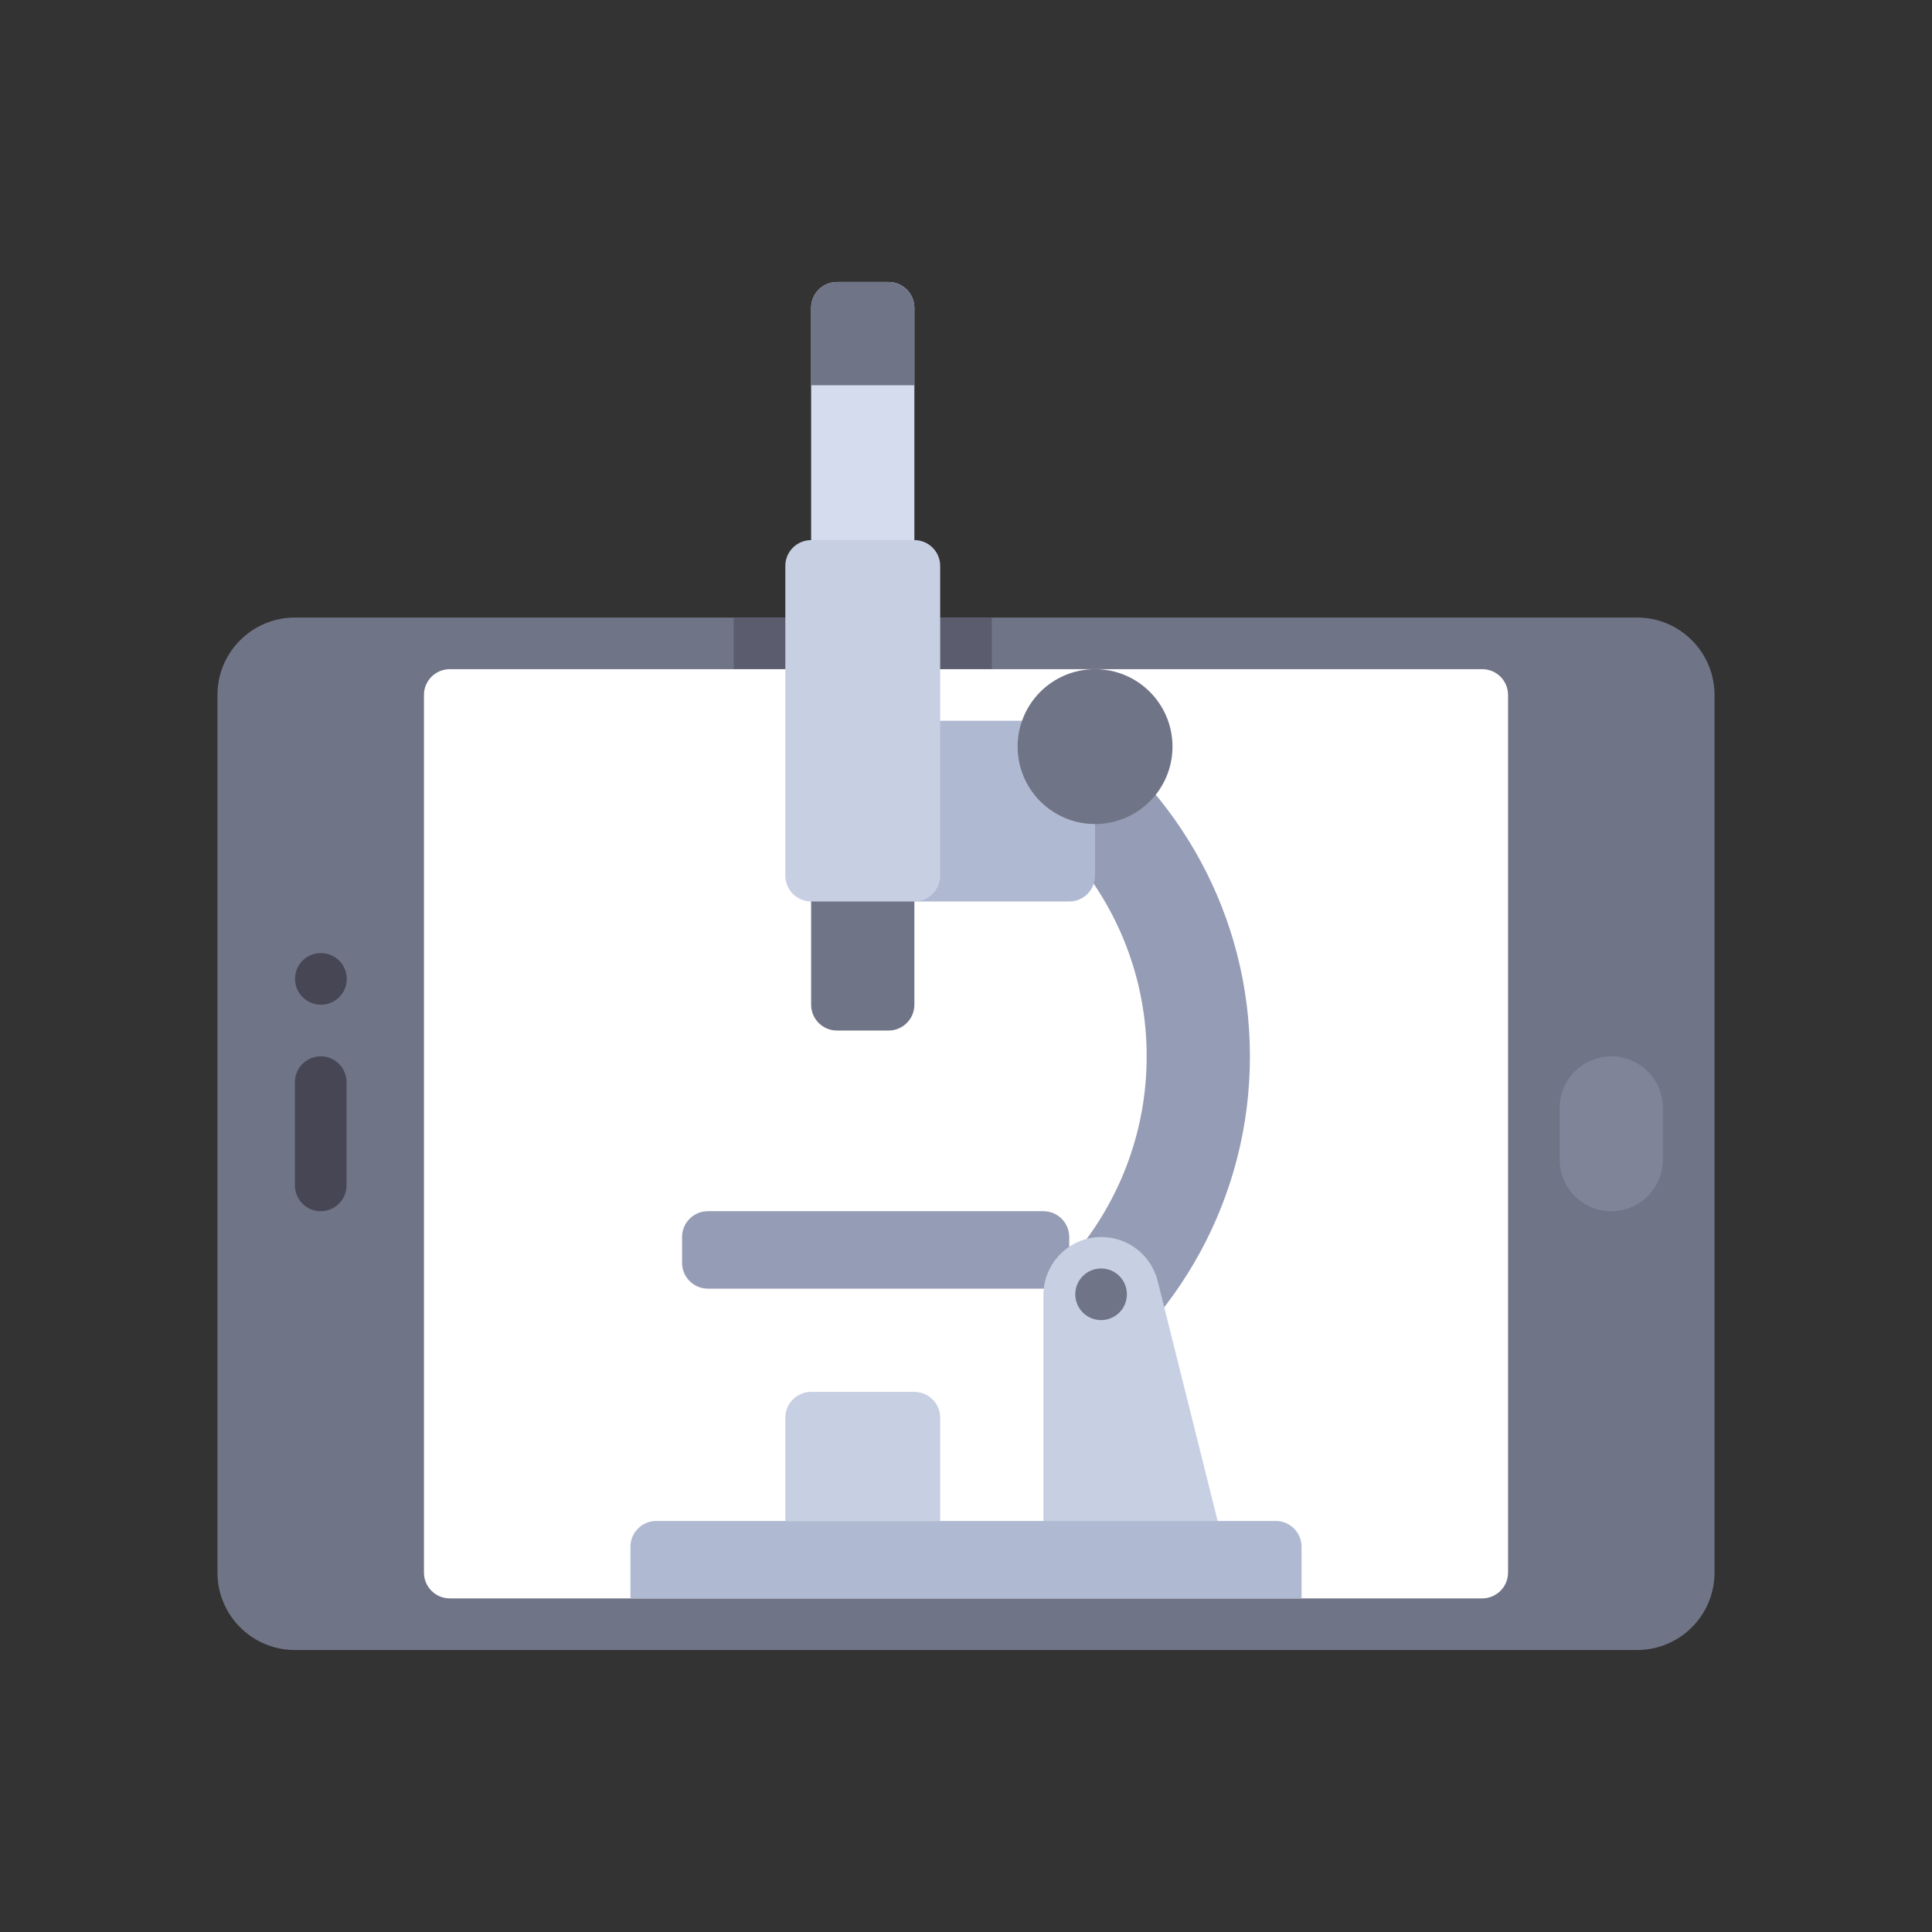 <?xml version="1.0" encoding="utf-8"?>
<!-- Generator: Adobe Illustrator 16.0.0, SVG Export Plug-In . SVG Version: 6.00 Build 0)  -->
<!DOCTYPE svg PUBLIC "-//W3C//DTD SVG 1.1//EN" "http://www.w3.org/Graphics/SVG/1.1/DTD/svg11.dtd">
<svg version="1.1" id="Layer_1" xmlns="http://www.w3.org/2000/svg" xmlns:xlink="http://www.w3.org/1999/xlink" x="0px" y="0px"
	 width="350px" height="350px" viewBox="0 0 350 350" enable-background="new 0 0 350 350" xml:space="preserve">
<rect x="0" y="0" width="350" height="350" fill="#333333" stroke="none"/>
<path fill="#707487" d="M296.576,111.875c7.747,0,14.027,6.281,14.027,14.028v158.983c0,7.748-6.28,14.028-14.027,14.028H53.424
	c-7.748,0-14.028-6.28-14.028-14.028V125.902c0-7.747,6.281-14.028,14.028-14.028L296.576,111.875L296.576,111.875z"/>
<rect x="132.917" y="111.875" fill="#5B5D6E" width="46.76" height="9.352"/>
<path fill="#FFFFFF" d="M268.52,289.562H81.48c-2.583,0-4.676-2.094-4.676-4.676V125.902c0-2.582,2.094-4.676,4.676-4.676h187.04
	c2.582,0,4.677,2.094,4.677,4.676v158.984C273.196,287.468,271.103,289.562,268.52,289.562z"/>
<path fill="#7F8499" d="M291.9,219.423c-5.165,0-9.353-4.188-9.353-9.353v-9.353c0-5.164,4.188-9.352,9.353-9.352
	c5.164,0,9.352,4.188,9.352,9.352v9.353C301.252,215.234,297.064,219.423,291.9,219.423z"/>
<g>
	<path fill="#464655" d="M58.1,219.423c-2.584,0-4.676-2.095-4.676-4.677v-18.704c0-2.583,2.091-4.677,4.676-4.677
		s4.676,2.094,4.676,4.677v18.704C62.776,217.328,60.685,219.423,58.1,219.423z"/>
	<path fill="#464655" d="M58.146,182.014c-2.584,0-4.699-2.094-4.699-4.676c0-2.583,2.068-4.676,4.653-4.676h0.045
		c2.584,0,4.676,2.094,4.676,4.676C62.822,179.92,60.73,182.014,58.146,182.014z"/>
</g>
<path fill="#D5DCED" d="M160.972,51.086h-9.352c-2.583,0-4.676,2.094-4.676,4.676v46.76h18.704v-46.76
	C165.648,53.179,163.554,51.086,160.972,51.086z"/>
<path fill="#707487" d="M165.648,69.79h-18.704V55.763c0-2.583,2.094-4.676,4.676-4.676h9.352c2.583,0,4.676,2.094,4.676,4.676
	L165.648,69.79L165.648,69.79z"/>
<path fill="#959CB5" d="M193.704,129.659v24.718c8.712,9.874,14.027,22.806,14.027,36.988c0,14.184-5.315,27.123-14.027,37.006
	v24.69c19.713-13.483,32.731-36.062,32.731-61.695C226.436,165.726,213.429,143.126,193.704,129.659z"/>
<path fill="#707487" d="M146.944,158.634v23.38c0,2.582,2.094,4.676,4.676,4.676h9.352c2.582,0,4.676-2.094,4.676-4.676v-23.38
	H146.944z"/>
<path fill="#AFB9D2" d="M193.704,163.31h-28.056v-32.732h28.056c2.582,0,4.676,2.094,4.676,4.676v23.38
	C198.38,161.216,196.286,163.31,193.704,163.31z"/>
<path fill="#959CB5" d="M128.24,233.45h60.788c2.582,0,4.676-2.095,4.676-4.677v-4.676c0-2.582-2.094-4.677-4.676-4.677H128.24
	c-2.583,0-4.677,2.095-4.677,4.677v4.676C123.564,231.355,125.658,233.45,128.24,233.45z"/>
<path fill="#C7CFE2" d="M146.944,163.31h18.704c2.582,0,4.676-2.094,4.676-4.676v-56.112c0-2.582-2.094-4.676-4.676-4.676h-18.704
	c-2.582,0-4.676,2.094-4.676,4.676v56.112C142.268,161.216,144.362,163.31,146.944,163.31z"/>
<circle fill="#707487" cx="198.38" cy="135.254" r="14.028"/>
<path fill="#C7CFE2" d="M189.028,280.21v-45.607c0-5.802,4.702-10.504,10.503-10.504l0,0c4.82,0,9.021,3.28,10.19,7.955
	l12.038,48.156H189.028L189.028,280.21z"/>
<path fill="#AFB9D2" d="M231.112,275.534H118.888c-2.582,0-4.676,2.094-4.676,4.676v9.352h121.575v-9.352
	C235.789,277.628,233.694,275.534,231.112,275.534z"/>
<path fill="#C7CFE2" d="M165.648,252.153h-18.704c-2.583,0-4.676,2.095-4.676,4.677v18.704h28.056V256.83
	C170.324,254.247,168.23,252.153,165.648,252.153z"/>
<circle fill="#707487" cx="199.473" cy="234.473" r="4.676"/>
</svg>
